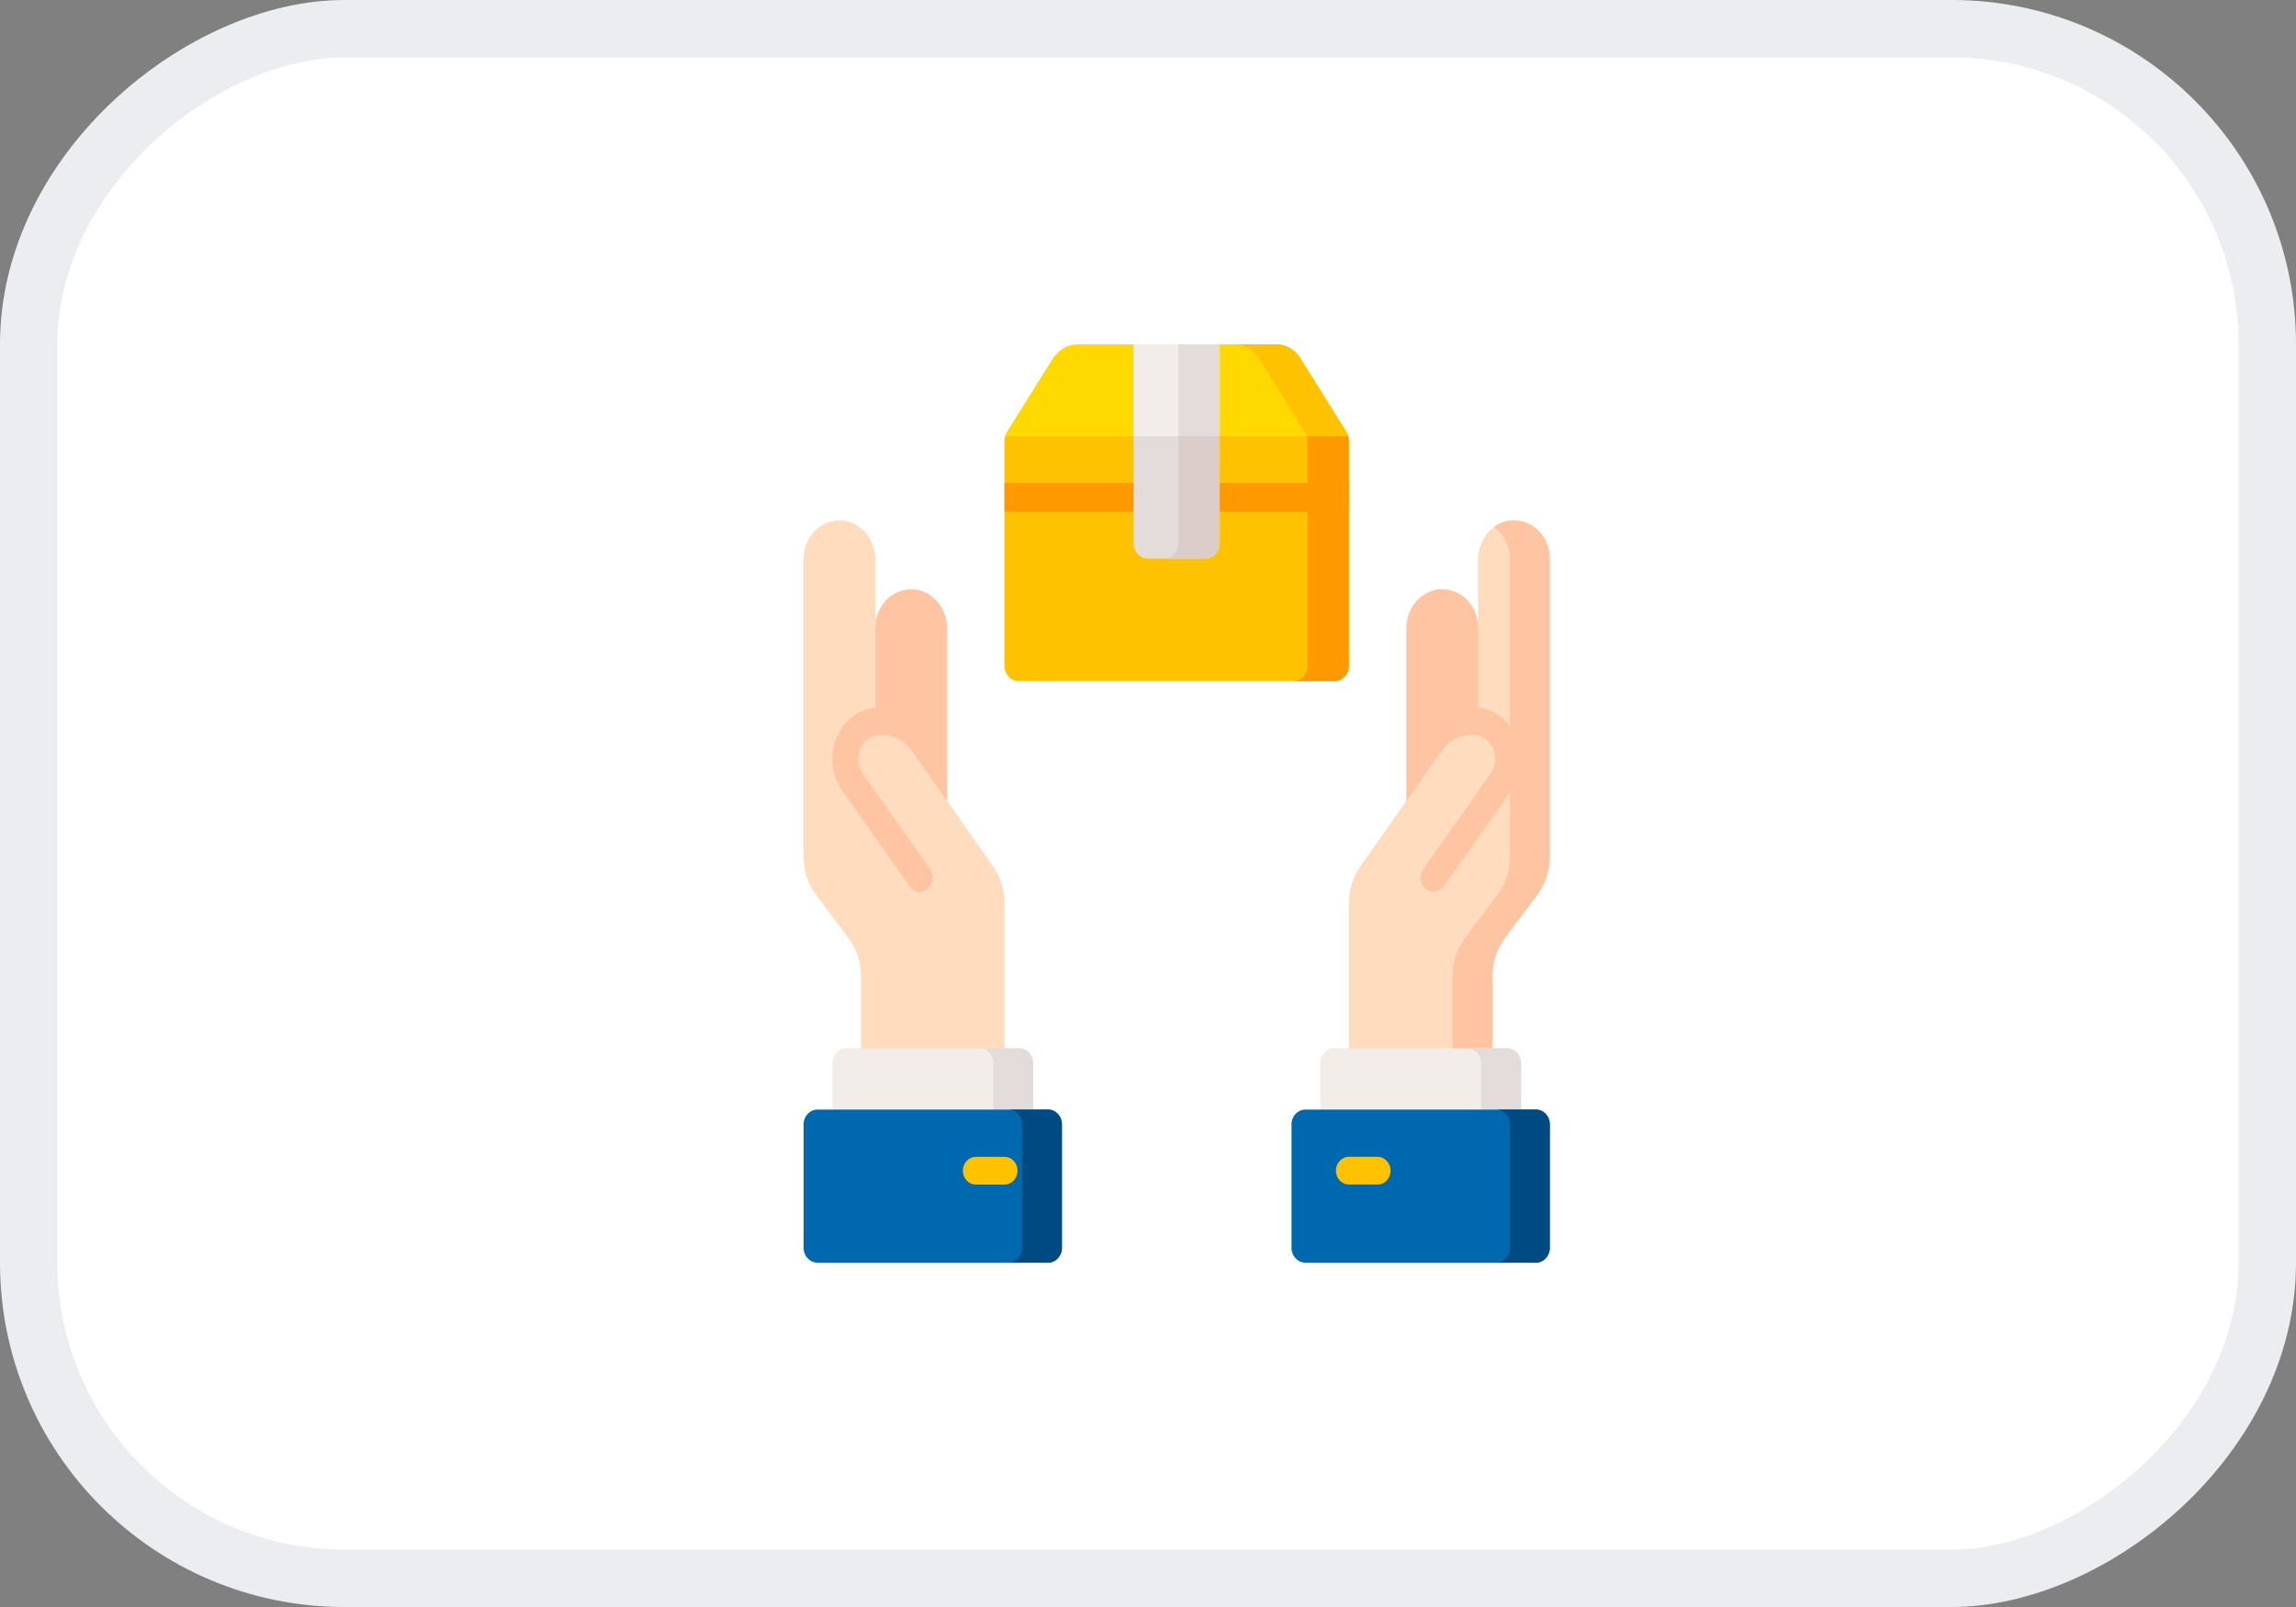 <svg width="40" height="28" viewBox="0 0 40 28" fill="none" xmlns="http://www.w3.org/2000/svg">
<rect x="0" y="0" width="40" height="28" fill="#808080" stroke="none"/>
<rect x="39.5" y="0.5" width="27" height="39" rx="5.5" transform="rotate(90 39.5 0.5)" fill="white" stroke="#EBEDF0"/>
<path d="M24.5 14.245V10.948C24.5 10.587 24.763 10.279 25.102 10.266C25.458 10.253 25.75 10.556 25.75 10.932H25.901V13.092L24.5 14.245Z" fill="#FFC5A3"/>
<path d="M26.352 9.067C26.014 9.08 25.75 9.388 25.75 9.749V12.815V12.815C25.517 12.767 25.267 12.865 25.116 13.08L23.7 15.094C23.57 15.278 23.5 15.503 23.5 15.734V18.412L26 18.428V17.009C26 16.766 26.077 16.531 26.219 16.342L26.781 15.593C26.923 15.404 27 15.169 27 14.927V9.733C27 9.357 26.708 9.054 26.352 9.067Z" fill="#FFDCBD"/>
<path d="M26.352 9.066C26.233 9.07 26.123 9.112 26.03 9.18C26.196 9.299 26.306 9.502 26.306 9.732V14.925C26.306 15.168 26.228 15.403 26.087 15.592L25.525 16.341C25.383 16.53 25.306 16.765 25.306 17.007V18.422L26 18.427V17.007C26 16.765 26.077 16.53 26.219 16.341L26.781 15.592C26.922 15.403 27 15.168 27 14.925V9.732C27 9.356 26.707 9.052 26.352 9.066Z" fill="#FFC5A3"/>
<path d="M26.49 13.077C26.453 12.832 26.327 12.618 26.136 12.476C26.018 12.389 25.885 12.339 25.75 12.324V12.812C25.794 12.823 25.838 12.843 25.877 12.872C25.967 12.939 26.026 13.039 26.043 13.154C26.061 13.269 26.034 13.384 25.969 13.477L24.794 15.148C24.719 15.255 24.739 15.406 24.839 15.486C24.939 15.566 25.081 15.544 25.156 15.438L26.331 13.767C26.471 13.568 26.527 13.323 26.49 13.077Z" fill="#FFC5A3"/>
<path d="M16.5 14.245V10.949C16.5 10.587 16.236 10.28 15.898 10.267C15.542 10.253 15.25 10.557 15.25 10.933H15.099V13.092L16.5 14.245Z" fill="#FFC5A3"/>
<path d="M14.648 9.067C14.986 9.08 15.25 9.388 15.25 9.75V12.816V12.816C15.483 12.768 15.733 12.865 15.884 13.08L17.3 15.094C17.43 15.279 17.5 15.503 17.5 15.734V18.413L15 18.428V17.009C15 16.767 14.923 16.532 14.781 16.343L14.219 15.593C14.077 15.404 14 15.169 14 14.927V9.734C14 9.357 14.292 9.054 14.648 9.067Z" fill="#FFDCBD"/>
<path d="M14.51 13.079C14.547 12.834 14.673 12.62 14.864 12.478C14.982 12.391 15.114 12.341 15.25 12.326V12.814C15.205 12.826 15.162 12.845 15.123 12.874C15.033 12.941 14.974 13.041 14.957 13.156C14.939 13.271 14.966 13.386 15.031 13.479L16.206 15.15C16.281 15.257 16.261 15.408 16.161 15.488C16.061 15.568 15.919 15.547 15.844 15.44L14.669 13.769C14.529 13.57 14.473 13.325 14.51 13.079Z" fill="#FFC5A3"/>
<path d="M26.5 19.492H23V18.522C23 18.38 23.108 18.265 23.241 18.265H26.259C26.392 18.265 26.5 18.38 26.5 18.522V19.492Z" fill="#F3EDEA"/>
<path d="M26.258 18.265H25.564C25.697 18.265 25.805 18.38 25.805 18.522V19.492H26.5V18.522C26.5 18.38 26.392 18.265 26.258 18.265Z" fill="#E3DCDA"/>
<path d="M26.759 22H22.741C22.608 22 22.5 21.884 22.5 21.742V19.59C22.5 19.448 22.608 19.333 22.741 19.333H26.759C26.892 19.333 27 19.448 27 19.59V21.742C27 21.884 26.892 22 26.759 22Z" fill="#0068AE"/>
<path d="M24 20.639H23.5C23.375 20.639 23.273 20.531 23.273 20.398C23.273 20.264 23.375 20.156 23.5 20.156H24C24.125 20.156 24.226 20.264 24.226 20.398C24.226 20.531 24.125 20.639 24 20.639Z" fill="#FFC200"/>
<path d="M26.759 19.333H26.064C26.198 19.333 26.306 19.448 26.306 19.591V21.742C26.306 21.884 26.198 22 26.064 22H26.759C26.892 22 27 21.884 27 21.742V19.591C27 19.448 26.892 19.333 26.759 19.333V19.333Z" fill="#004A84"/>
<path d="M18 19.493H14.5V18.523C14.5 18.38 14.608 18.265 14.742 18.265H17.759C17.892 18.265 18 18.38 18 18.523V19.493H18Z" fill="#F3EDEA"/>
<path d="M17.758 18.265H17.064C17.198 18.265 17.306 18.38 17.306 18.523V19.493H18V18.523C18 18.38 17.892 18.265 17.758 18.265Z" fill="#E3DCDA"/>
<path d="M18.259 22H14.241C14.108 22 14 21.885 14 21.742V19.591C14 19.448 14.108 19.333 14.241 19.333H18.259C18.392 19.333 18.5 19.448 18.5 19.591V21.742C18.5 21.885 18.392 22 18.259 22Z" fill="#0068AE"/>
<path d="M17.5 20.64H17C16.875 20.64 16.774 20.532 16.774 20.398C16.774 20.265 16.875 20.157 17 20.157H17.5C17.625 20.157 17.727 20.265 17.727 20.398C17.727 20.532 17.625 20.64 17.5 20.64Z" fill="#FFC200"/>
<path d="M18.259 19.333H17.564C17.698 19.333 17.806 19.449 17.806 19.591V21.743C17.806 21.885 17.698 22 17.564 22H18.259C18.392 22 18.5 21.885 18.5 21.743V19.591C18.5 19.449 18.392 19.333 18.259 19.333V19.333Z" fill="#004A84"/>
<path d="M18.767 6.322C18.599 6.322 18.443 6.089 18.35 6.238L17.541 7.533C17.514 7.577 17.499 7.629 17.499 7.681V11.601C17.499 11.748 17.611 11.867 17.749 11.867H23.249C23.387 11.867 23.499 11.748 23.499 11.601V7.681C23.499 7.629 23.484 7.577 23.457 7.533L22.647 6.238C22.555 6.089 22.398 6.322 22.231 6.322H18.767Z" fill="#FFC200"/>
<path d="M17.499 8.415H19.749C19.878 8.415 19.983 8.527 19.983 8.665C19.983 8.804 19.878 8.915 19.749 8.915H17.499V8.415Z" fill="#FE9900"/>
<path d="M23.499 8.915H21.249C21.119 8.915 21.014 8.803 21.014 8.665C21.014 8.527 21.119 8.415 21.249 8.415H23.499V8.915Z" fill="#FE9900"/>
<path d="M23.456 7.533L22.647 6.237C22.554 6.089 22.398 6 22.231 6H21.512C21.679 6 21.835 6.089 21.928 6.237L22.738 7.533C22.765 7.577 22.78 7.628 22.78 7.681V11.6C22.78 11.748 22.668 11.867 22.53 11.867H23.248C23.387 11.867 23.498 11.748 23.498 11.6V7.681C23.498 7.628 23.484 7.577 23.456 7.533Z" fill="#FE9900"/>
<path d="M23.491 7.6C23.484 7.576 23.474 7.554 23.461 7.533L22.651 6.237C22.559 6.089 22.402 6 22.235 6H21.253L20.554 6.322L19.766 6H18.771C18.603 6 18.447 6.089 18.355 6.237L17.545 7.533C17.532 7.554 17.522 7.576 17.515 7.6H23.491Z" fill="#FFD900"/>
<path d="M21.928 6.237L22.738 7.533C22.751 7.554 22.761 7.576 22.768 7.6H23.487C23.487 7.6 23.487 7.6 23.487 7.6C23.483 7.588 23.479 7.577 23.474 7.566C23.469 7.554 23.463 7.543 23.457 7.533L22.647 6.237C22.554 6.089 22.398 6 22.231 6H21.512C21.679 6 21.835 6.089 21.928 6.237Z" fill="#FFC200"/>
<path d="M21.249 6V9.467C21.249 9.614 21.137 9.734 20.999 9.734H19.999C19.861 9.734 19.749 9.614 19.749 9.467V6H21.249Z" fill="#E3DCDA"/>
<path d="M20.53 6V9.467C20.53 9.614 20.418 9.734 20.28 9.734H20.998C21.137 9.734 21.248 9.614 21.248 9.467V6H20.53Z" fill="#DBCECA"/>
<path d="M19.749 6H21.249V7.6H19.749V6Z" fill="#F3EDEA"/>
<path d="M20.53 6H21.248V7.6H20.53V6Z" fill="#E3DCDA"/>
</svg>
